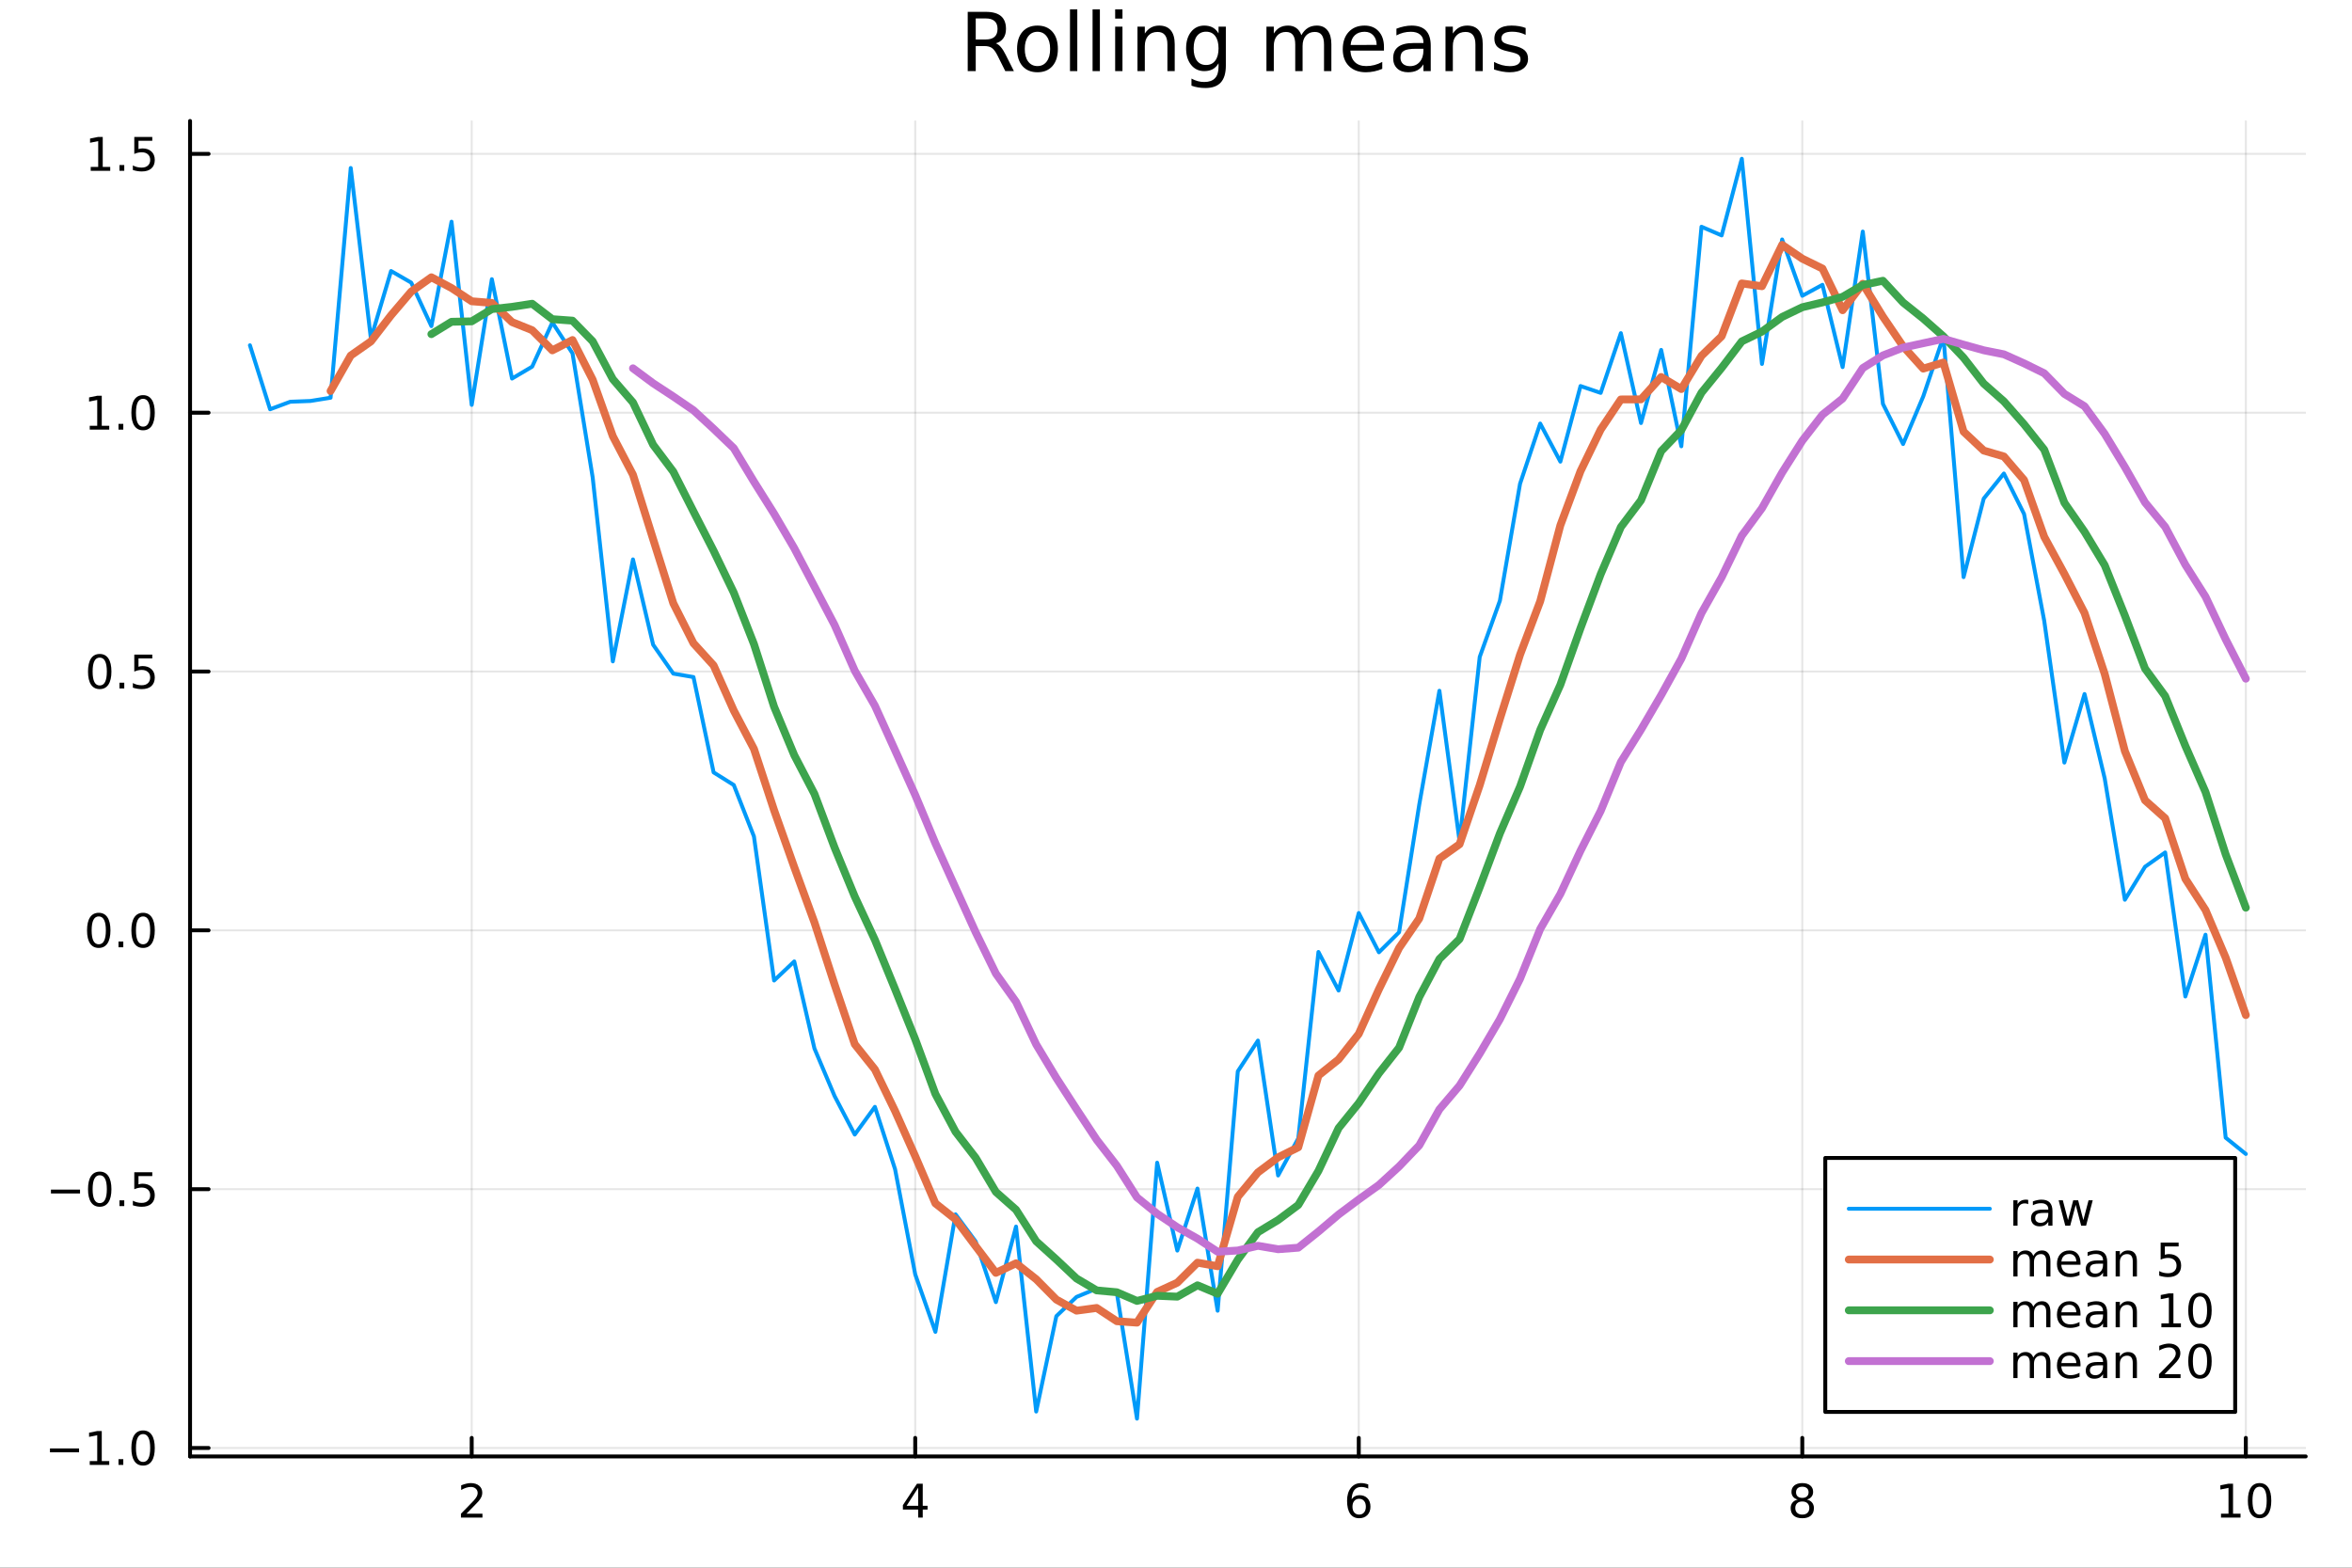 <?xml version="1.0" encoding="utf-8"?>
<svg xmlns="http://www.w3.org/2000/svg" xmlns:xlink="http://www.w3.org/1999/xlink" width="600" height="400" viewBox="0 0 2400 1600">
<rect x="0" y="0" width="2400" height="1600" fill="#333333" stroke="none"/>
<defs>
  <clipPath id="clip640">
    <rect x="0" y="0" width="2400" height="1600"/>
  </clipPath>
</defs>
<path clip-path="url(#clip640)" d="M0 1600 L2400 1600 L2400 0 L0 0  Z" fill="#ffffff" fill-rule="evenodd" fill-opacity="1"/>
<defs>
  <clipPath id="clip641">
    <rect x="480" y="0" width="1681" height="1600"/>
  </clipPath>
</defs>
<path clip-path="url(#clip640)" d="M193.936 1486.45 L2352.76 1486.45 L2352.76 123.472 L193.936 123.472  Z" fill="#ffffff" fill-rule="evenodd" fill-opacity="1"/>
<defs>
  <clipPath id="clip642">
    <rect x="193" y="123" width="2160" height="1364"/>
  </clipPath>
</defs>
<polyline clip-path="url(#clip642)" style="stroke:#000000; stroke-linecap:round; stroke-linejoin:round; stroke-width:2; stroke-opacity:0.1; fill:none" points="481.326,1486.45 481.326,123.472 "/>
<polyline clip-path="url(#clip642)" style="stroke:#000000; stroke-linecap:round; stroke-linejoin:round; stroke-width:2; stroke-opacity:0.1; fill:none" points="933.909,1486.45 933.909,123.472 "/>
<polyline clip-path="url(#clip642)" style="stroke:#000000; stroke-linecap:round; stroke-linejoin:round; stroke-width:2; stroke-opacity:0.1; fill:none" points="1386.49,1486.45 1386.49,123.472 "/>
<polyline clip-path="url(#clip642)" style="stroke:#000000; stroke-linecap:round; stroke-linejoin:round; stroke-width:2; stroke-opacity:0.1; fill:none" points="1839.07,1486.45 1839.07,123.472 "/>
<polyline clip-path="url(#clip642)" style="stroke:#000000; stroke-linecap:round; stroke-linejoin:round; stroke-width:2; stroke-opacity:0.1; fill:none" points="2291.66,1486.45 2291.66,123.472 "/>
<polyline clip-path="url(#clip642)" style="stroke:#000000; stroke-linecap:round; stroke-linejoin:round; stroke-width:2; stroke-opacity:0.1; fill:none" points="193.936,1477.83 2352.76,1477.83 "/>
<polyline clip-path="url(#clip642)" style="stroke:#000000; stroke-linecap:round; stroke-linejoin:round; stroke-width:2; stroke-opacity:0.1; fill:none" points="193.936,1213.68 2352.76,1213.68 "/>
<polyline clip-path="url(#clip642)" style="stroke:#000000; stroke-linecap:round; stroke-linejoin:round; stroke-width:2; stroke-opacity:0.1; fill:none" points="193.936,949.518 2352.76,949.518 "/>
<polyline clip-path="url(#clip642)" style="stroke:#000000; stroke-linecap:round; stroke-linejoin:round; stroke-width:2; stroke-opacity:0.1; fill:none" points="193.936,685.36 2352.76,685.36 "/>
<polyline clip-path="url(#clip642)" style="stroke:#000000; stroke-linecap:round; stroke-linejoin:round; stroke-width:2; stroke-opacity:0.1; fill:none" points="193.936,421.202 2352.76,421.202 "/>
<polyline clip-path="url(#clip642)" style="stroke:#000000; stroke-linecap:round; stroke-linejoin:round; stroke-width:2; stroke-opacity:0.1; fill:none" points="193.936,157.044 2352.76,157.044 "/>
<polyline clip-path="url(#clip640)" style="stroke:#000000; stroke-linecap:round; stroke-linejoin:round; stroke-width:4; stroke-opacity:1; fill:none" points="193.936,1486.45 2352.76,1486.45 "/>
<polyline clip-path="url(#clip640)" style="stroke:#000000; stroke-linecap:round; stroke-linejoin:round; stroke-width:4; stroke-opacity:1; fill:none" points="481.326,1486.45 481.326,1467.55 "/>
<polyline clip-path="url(#clip640)" style="stroke:#000000; stroke-linecap:round; stroke-linejoin:round; stroke-width:4; stroke-opacity:1; fill:none" points="933.909,1486.45 933.909,1467.55 "/>
<polyline clip-path="url(#clip640)" style="stroke:#000000; stroke-linecap:round; stroke-linejoin:round; stroke-width:4; stroke-opacity:1; fill:none" points="1386.49,1486.45 1386.49,1467.55 "/>
<polyline clip-path="url(#clip640)" style="stroke:#000000; stroke-linecap:round; stroke-linejoin:round; stroke-width:4; stroke-opacity:1; fill:none" points="1839.07,1486.45 1839.07,1467.55 "/>
<polyline clip-path="url(#clip640)" style="stroke:#000000; stroke-linecap:round; stroke-linejoin:round; stroke-width:4; stroke-opacity:1; fill:none" points="2291.66,1486.45 2291.66,1467.55 "/>
<path clip-path="url(#clip640)" d="M475.979 1544.91 L492.298 1544.91 L492.298 1548.85 L470.354 1548.85 L470.354 1544.91 Q473.016 1542.16 477.599 1537.53 Q482.206 1532.88 483.386 1531.53 Q485.632 1529.01 486.511 1527.27 Q487.414 1525.51 487.414 1523.82 Q487.414 1521.07 485.47 1519.33 Q483.548 1517.6 480.446 1517.6 Q478.247 1517.6 475.794 1518.36 Q473.363 1519.13 470.585 1520.68 L470.585 1515.95 Q473.409 1514.82 475.863 1514.24 Q478.317 1513.66 480.354 1513.66 Q485.724 1513.66 488.919 1516.35 Q492.113 1519.03 492.113 1523.52 Q492.113 1525.65 491.303 1527.57 Q490.516 1529.47 488.409 1532.07 Q487.831 1532.74 484.729 1535.95 Q481.627 1539.15 475.979 1544.91 Z" fill="#000000" fill-rule="nonzero" fill-opacity="1" /><path clip-path="url(#clip640)" d="M936.918 1518.36 L925.113 1536.81 L936.918 1536.81 L936.918 1518.36 M935.691 1514.29 L941.571 1514.29 L941.571 1536.81 L946.501 1536.81 L946.501 1540.7 L941.571 1540.7 L941.571 1548.85 L936.918 1548.85 L936.918 1540.7 L921.316 1540.7 L921.316 1536.19 L935.691 1514.29 Z" fill="#000000" fill-rule="nonzero" fill-opacity="1" /><path clip-path="url(#clip640)" d="M1386.9 1529.7 Q1383.75 1529.7 1381.9 1531.86 Q1380.07 1534.01 1380.07 1537.76 Q1380.07 1541.49 1381.9 1543.66 Q1383.75 1545.82 1386.9 1545.82 Q1390.04 1545.82 1391.87 1543.66 Q1393.73 1541.49 1393.73 1537.76 Q1393.73 1534.01 1391.87 1531.86 Q1390.04 1529.7 1386.9 1529.7 M1396.18 1515.05 L1396.18 1519.31 Q1394.42 1518.48 1392.61 1518.04 Q1390.83 1517.6 1389.07 1517.6 Q1384.44 1517.6 1381.99 1520.72 Q1379.56 1523.85 1379.21 1530.17 Q1380.58 1528.15 1382.64 1527.09 Q1384.7 1526 1387.17 1526 Q1392.38 1526 1395.39 1529.17 Q1398.42 1532.32 1398.42 1537.76 Q1398.42 1543.08 1395.28 1546.3 Q1392.13 1549.52 1386.9 1549.52 Q1380.9 1549.52 1377.73 1544.94 Q1374.56 1540.33 1374.56 1531.6 Q1374.56 1523.41 1378.45 1518.55 Q1382.34 1513.66 1388.89 1513.66 Q1390.65 1513.66 1392.43 1514.01 Q1394.23 1514.36 1396.18 1515.05 Z" fill="#000000" fill-rule="nonzero" fill-opacity="1" /><path clip-path="url(#clip640)" d="M1839.07 1532.44 Q1835.74 1532.44 1833.82 1534.22 Q1831.92 1536 1831.92 1539.13 Q1831.92 1542.25 1833.82 1544.03 Q1835.74 1545.82 1839.07 1545.82 Q1842.41 1545.82 1844.33 1544.03 Q1846.25 1542.23 1846.25 1539.13 Q1846.25 1536 1844.33 1534.22 Q1842.43 1532.44 1839.07 1532.44 M1834.4 1530.45 Q1831.39 1529.7 1829.7 1527.64 Q1828.03 1525.58 1828.03 1522.62 Q1828.03 1518.48 1830.97 1516.07 Q1833.94 1513.66 1839.07 1513.66 Q1844.24 1513.66 1847.18 1516.07 Q1850.12 1518.48 1850.12 1522.62 Q1850.12 1525.58 1848.43 1527.64 Q1846.76 1529.7 1843.77 1530.45 Q1847.15 1531.23 1849.03 1533.52 Q1850.93 1535.82 1850.93 1539.13 Q1850.93 1544.15 1847.85 1546.83 Q1844.79 1549.52 1839.07 1549.52 Q1833.36 1549.52 1830.28 1546.83 Q1827.22 1544.15 1827.22 1539.13 Q1827.22 1535.82 1829.12 1533.52 Q1831.02 1531.23 1834.4 1530.45 M1832.69 1523.06 Q1832.69 1525.75 1834.35 1527.25 Q1836.04 1528.76 1839.07 1528.76 Q1842.08 1528.76 1843.77 1527.25 Q1845.49 1525.75 1845.49 1523.06 Q1845.49 1520.38 1843.77 1518.87 Q1842.08 1517.37 1839.07 1517.37 Q1836.04 1517.37 1834.35 1518.87 Q1832.69 1520.38 1832.69 1523.06 Z" fill="#000000" fill-rule="nonzero" fill-opacity="1" /><path clip-path="url(#clip640)" d="M2266.34 1544.91 L2273.98 1544.91 L2273.98 1518.55 L2265.67 1520.21 L2265.67 1515.95 L2273.94 1514.29 L2278.61 1514.29 L2278.61 1544.91 L2286.25 1544.91 L2286.25 1548.85 L2266.34 1548.85 L2266.34 1544.91 Z" fill="#000000" fill-rule="nonzero" fill-opacity="1" /><path clip-path="url(#clip640)" d="M2305.7 1517.37 Q2302.09 1517.37 2300.26 1520.93 Q2298.45 1524.47 2298.45 1531.6 Q2298.45 1538.71 2300.26 1542.27 Q2302.09 1545.82 2305.7 1545.82 Q2309.33 1545.82 2311.14 1542.27 Q2312.96 1538.71 2312.96 1531.6 Q2312.96 1524.47 2311.14 1520.93 Q2309.33 1517.37 2305.7 1517.37 M2305.7 1513.66 Q2311.51 1513.66 2314.56 1518.27 Q2317.64 1522.85 2317.64 1531.6 Q2317.64 1540.33 2314.56 1544.94 Q2311.51 1549.52 2305.7 1549.52 Q2299.89 1549.52 2296.81 1544.94 Q2293.75 1540.33 2293.75 1531.6 Q2293.75 1522.85 2296.81 1518.27 Q2299.89 1513.66 2305.7 1513.66 Z" fill="#000000" fill-rule="nonzero" fill-opacity="1" /><polyline clip-path="url(#clip640)" style="stroke:#000000; stroke-linecap:round; stroke-linejoin:round; stroke-width:4; stroke-opacity:1; fill:none" points="193.936,1486.45 193.936,123.472 "/>
<polyline clip-path="url(#clip640)" style="stroke:#000000; stroke-linecap:round; stroke-linejoin:round; stroke-width:4; stroke-opacity:1; fill:none" points="193.936,1477.83 212.834,1477.83 "/>
<polyline clip-path="url(#clip640)" style="stroke:#000000; stroke-linecap:round; stroke-linejoin:round; stroke-width:4; stroke-opacity:1; fill:none" points="193.936,1213.68 212.834,1213.68 "/>
<polyline clip-path="url(#clip640)" style="stroke:#000000; stroke-linecap:round; stroke-linejoin:round; stroke-width:4; stroke-opacity:1; fill:none" points="193.936,949.518 212.834,949.518 "/>
<polyline clip-path="url(#clip640)" style="stroke:#000000; stroke-linecap:round; stroke-linejoin:round; stroke-width:4; stroke-opacity:1; fill:none" points="193.936,685.36 212.834,685.36 "/>
<polyline clip-path="url(#clip640)" style="stroke:#000000; stroke-linecap:round; stroke-linejoin:round; stroke-width:4; stroke-opacity:1; fill:none" points="193.936,421.202 212.834,421.202 "/>
<polyline clip-path="url(#clip640)" style="stroke:#000000; stroke-linecap:round; stroke-linejoin:round; stroke-width:4; stroke-opacity:1; fill:none" points="193.936,157.044 212.834,157.044 "/>
<path clip-path="url(#clip640)" d="M50.992 1478.29 L80.668 1478.29 L80.668 1482.22 L50.992 1482.22 L50.992 1478.29 Z" fill="#000000" fill-rule="nonzero" fill-opacity="1" /><path clip-path="url(#clip640)" d="M91.571 1491.18 L99.21 1491.18 L99.21 1464.81 L90.899 1466.48 L90.899 1462.22 L99.163 1460.55 L103.839 1460.55 L103.839 1491.18 L111.478 1491.18 L111.478 1495.11 L91.571 1495.11 L91.571 1491.18 Z" fill="#000000" fill-rule="nonzero" fill-opacity="1" /><path clip-path="url(#clip640)" d="M120.922 1489.23 L125.807 1489.23 L125.807 1495.11 L120.922 1495.11 L120.922 1489.23 Z" fill="#000000" fill-rule="nonzero" fill-opacity="1" /><path clip-path="url(#clip640)" d="M145.992 1463.63 Q142.381 1463.63 140.552 1467.2 Q138.746 1470.74 138.746 1477.87 Q138.746 1484.98 140.552 1488.54 Q142.381 1492.08 145.992 1492.08 Q149.626 1492.08 151.431 1488.54 Q153.26 1484.98 153.26 1477.87 Q153.26 1470.74 151.431 1467.2 Q149.626 1463.63 145.992 1463.63 M145.992 1459.93 Q151.802 1459.93 154.857 1464.54 Q157.936 1469.12 157.936 1477.87 Q157.936 1486.6 154.857 1491.2 Q151.802 1495.79 145.992 1495.79 Q140.181 1495.79 137.103 1491.2 Q134.047 1486.6 134.047 1477.87 Q134.047 1469.12 137.103 1464.54 Q140.181 1459.93 145.992 1459.93 Z" fill="#000000" fill-rule="nonzero" fill-opacity="1" /><path clip-path="url(#clip640)" d="M51.987 1214.13 L81.663 1214.13 L81.663 1218.06 L51.987 1218.06 L51.987 1214.13 Z" fill="#000000" fill-rule="nonzero" fill-opacity="1" /><path clip-path="url(#clip640)" d="M101.756 1199.47 Q98.145 1199.47 96.316 1203.04 Q94.51 1206.58 94.51 1213.71 Q94.51 1220.82 96.316 1224.38 Q98.145 1227.92 101.756 1227.92 Q105.39 1227.92 107.196 1224.38 Q109.024 1220.82 109.024 1213.71 Q109.024 1206.58 107.196 1203.04 Q105.39 1199.47 101.756 1199.47 M101.756 1195.77 Q107.566 1195.77 110.621 1200.38 Q113.7 1204.96 113.7 1213.71 Q113.7 1222.44 110.621 1227.04 Q107.566 1231.63 101.756 1231.63 Q95.946 1231.63 92.867 1227.04 Q89.811 1222.44 89.811 1213.71 Q89.811 1204.96 92.867 1200.38 Q95.946 1195.77 101.756 1195.77 Z" fill="#000000" fill-rule="nonzero" fill-opacity="1" /><path clip-path="url(#clip640)" d="M121.918 1225.08 L126.802 1225.08 L126.802 1230.96 L121.918 1230.96 L121.918 1225.08 Z" fill="#000000" fill-rule="nonzero" fill-opacity="1" /><path clip-path="url(#clip640)" d="M137.033 1196.4 L155.39 1196.4 L155.39 1200.33 L141.316 1200.33 L141.316 1208.8 Q142.334 1208.46 143.353 1208.29 Q144.371 1208.11 145.39 1208.11 Q151.177 1208.11 154.556 1211.28 Q157.936 1214.45 157.936 1219.87 Q157.936 1225.45 154.464 1228.55 Q150.992 1231.63 144.672 1231.63 Q142.496 1231.63 140.228 1231.26 Q137.982 1230.89 135.575 1230.15 L135.575 1225.45 Q137.658 1226.58 139.881 1227.14 Q142.103 1227.69 144.58 1227.69 Q148.584 1227.69 150.922 1225.59 Q153.26 1223.48 153.26 1219.87 Q153.26 1216.26 150.922 1214.15 Q148.584 1212.04 144.58 1212.04 Q142.705 1212.04 140.83 1212.46 Q138.978 1212.88 137.033 1213.76 L137.033 1196.4 Z" fill="#000000" fill-rule="nonzero" fill-opacity="1" /><path clip-path="url(#clip640)" d="M100.76 935.317 Q97.149 935.317 95.321 938.881 Q93.515 942.423 93.515 949.553 Q93.515 956.659 95.321 960.224 Q97.149 963.766 100.76 963.766 Q104.395 963.766 106.2 960.224 Q108.029 956.659 108.029 949.553 Q108.029 942.423 106.2 938.881 Q104.395 935.317 100.76 935.317 M100.76 931.613 Q106.571 931.613 109.626 936.219 Q112.705 940.803 112.705 949.553 Q112.705 958.279 109.626 962.886 Q106.571 967.469 100.76 967.469 Q94.95 967.469 91.871 962.886 Q88.816 958.279 88.816 949.553 Q88.816 940.803 91.871 936.219 Q94.95 931.613 100.76 931.613 Z" fill="#000000" fill-rule="nonzero" fill-opacity="1" /><path clip-path="url(#clip640)" d="M120.922 960.918 L125.807 960.918 L125.807 966.798 L120.922 966.798 L120.922 960.918 Z" fill="#000000" fill-rule="nonzero" fill-opacity="1" /><path clip-path="url(#clip640)" d="M145.992 935.317 Q142.381 935.317 140.552 938.881 Q138.746 942.423 138.746 949.553 Q138.746 956.659 140.552 960.224 Q142.381 963.766 145.992 963.766 Q149.626 963.766 151.431 960.224 Q153.26 956.659 153.26 949.553 Q153.26 942.423 151.431 938.881 Q149.626 935.317 145.992 935.317 M145.992 931.613 Q151.802 931.613 154.857 936.219 Q157.936 940.803 157.936 949.553 Q157.936 958.279 154.857 962.886 Q151.802 967.469 145.992 967.469 Q140.181 967.469 137.103 962.886 Q134.047 958.279 134.047 949.553 Q134.047 940.803 137.103 936.219 Q140.181 931.613 145.992 931.613 Z" fill="#000000" fill-rule="nonzero" fill-opacity="1" /><path clip-path="url(#clip640)" d="M101.756 671.159 Q98.145 671.159 96.316 674.723 Q94.51 678.265 94.51 685.395 Q94.51 692.501 96.316 696.066 Q98.145 699.607 101.756 699.607 Q105.39 699.607 107.196 696.066 Q109.024 692.501 109.024 685.395 Q109.024 678.265 107.196 674.723 Q105.39 671.159 101.756 671.159 M101.756 667.455 Q107.566 667.455 110.621 672.061 Q113.7 676.645 113.7 685.395 Q113.7 694.121 110.621 698.728 Q107.566 703.311 101.756 703.311 Q95.946 703.311 92.867 698.728 Q89.811 694.121 89.811 685.395 Q89.811 676.645 92.867 672.061 Q95.946 667.455 101.756 667.455 Z" fill="#000000" fill-rule="nonzero" fill-opacity="1" /><path clip-path="url(#clip640)" d="M121.918 696.76 L126.802 696.76 L126.802 702.64 L121.918 702.64 L121.918 696.76 Z" fill="#000000" fill-rule="nonzero" fill-opacity="1" /><path clip-path="url(#clip640)" d="M137.033 668.08 L155.39 668.08 L155.39 672.015 L141.316 672.015 L141.316 680.487 Q142.334 680.14 143.353 679.978 Q144.371 679.793 145.39 679.793 Q151.177 679.793 154.556 682.964 Q157.936 686.135 157.936 691.552 Q157.936 697.131 154.464 700.232 Q150.992 703.311 144.672 703.311 Q142.496 703.311 140.228 702.941 Q137.982 702.57 135.575 701.83 L135.575 697.131 Q137.658 698.265 139.881 698.82 Q142.103 699.376 144.58 699.376 Q148.584 699.376 150.922 697.269 Q153.26 695.163 153.26 691.552 Q153.26 687.941 150.922 685.834 Q148.584 683.728 144.58 683.728 Q142.705 683.728 140.83 684.145 Q138.978 684.561 137.033 685.441 L137.033 668.08 Z" fill="#000000" fill-rule="nonzero" fill-opacity="1" /><path clip-path="url(#clip640)" d="M91.571 434.547 L99.21 434.547 L99.21 408.181 L90.899 409.848 L90.899 405.588 L99.163 403.922 L103.839 403.922 L103.839 434.547 L111.478 434.547 L111.478 438.482 L91.571 438.482 L91.571 434.547 Z" fill="#000000" fill-rule="nonzero" fill-opacity="1" /><path clip-path="url(#clip640)" d="M120.922 432.602 L125.807 432.602 L125.807 438.482 L120.922 438.482 L120.922 432.602 Z" fill="#000000" fill-rule="nonzero" fill-opacity="1" /><path clip-path="url(#clip640)" d="M145.992 407 Q142.381 407 140.552 410.565 Q138.746 414.107 138.746 421.236 Q138.746 428.343 140.552 431.908 Q142.381 435.449 145.992 435.449 Q149.626 435.449 151.431 431.908 Q153.26 428.343 153.26 421.236 Q153.26 414.107 151.431 410.565 Q149.626 407 145.992 407 M145.992 403.297 Q151.802 403.297 154.857 407.903 Q157.936 412.486 157.936 421.236 Q157.936 429.963 154.857 434.57 Q151.802 439.153 145.992 439.153 Q140.181 439.153 137.103 434.57 Q134.047 429.963 134.047 421.236 Q134.047 412.486 137.103 407.903 Q140.181 403.297 145.992 403.297 Z" fill="#000000" fill-rule="nonzero" fill-opacity="1" /><path clip-path="url(#clip640)" d="M92.566 170.388 L100.205 170.388 L100.205 144.023 L91.895 145.69 L91.895 141.43 L100.159 139.764 L104.834 139.764 L104.834 170.388 L112.473 170.388 L112.473 174.324 L92.566 174.324 L92.566 170.388 Z" fill="#000000" fill-rule="nonzero" fill-opacity="1" /><path clip-path="url(#clip640)" d="M121.918 168.444 L126.802 168.444 L126.802 174.324 L121.918 174.324 L121.918 168.444 Z" fill="#000000" fill-rule="nonzero" fill-opacity="1" /><path clip-path="url(#clip640)" d="M137.033 139.764 L155.39 139.764 L155.39 143.699 L141.316 143.699 L141.316 152.171 Q142.334 151.824 143.353 151.662 Q144.371 151.477 145.39 151.477 Q151.177 151.477 154.556 154.648 Q157.936 157.819 157.936 163.236 Q157.936 168.814 154.464 171.916 Q150.992 174.995 144.672 174.995 Q142.496 174.995 140.228 174.625 Q137.982 174.254 135.575 173.513 L135.575 168.814 Q137.658 169.949 139.881 170.504 Q142.103 171.06 144.58 171.06 Q148.584 171.06 150.922 168.953 Q153.26 166.847 153.26 163.236 Q153.26 159.625 150.922 157.518 Q148.584 155.412 144.58 155.412 Q142.705 155.412 140.83 155.828 Q138.978 156.245 137.033 157.125 L137.033 139.764 Z" fill="#000000" fill-rule="nonzero" fill-opacity="1" /><path clip-path="url(#clip640)" d="M1016.15 44.22 Q1018.79 45.111 1021.26 48.028 Q1023.77 50.944 1026.28 56.048 L1034.59 72.576 L1025.8 72.576 L1018.06 57.061 Q1015.06 50.985 1012.22 49 Q1009.43 47.015 1004.57 47.015 L995.656 47.015 L995.656 72.576 L987.474 72.576 L987.474 12.096 L1005.95 12.096 Q1016.32 12.096 1021.42 16.43 Q1026.52 20.765 1026.52 29.515 Q1026.52 35.227 1023.85 38.994 Q1021.22 42.761 1016.15 44.22 M995.656 18.82 L995.656 40.29 L1005.95 40.29 Q1011.86 40.29 1014.86 37.576 Q1017.9 34.822 1017.9 29.515 Q1017.9 24.208 1014.86 21.535 Q1011.86 18.82 1005.95 18.82 L995.656 18.82 Z" fill="#000000" fill-rule="nonzero" fill-opacity="1" /><path clip-path="url(#clip640)" d="M1058.65 32.431 Q1052.65 32.431 1049.17 37.131 Q1045.69 41.789 1045.69 49.931 Q1045.69 58.074 1049.13 62.773 Q1052.61 67.431 1058.65 67.431 Q1064.6 67.431 1068.09 62.732 Q1071.57 58.033 1071.57 49.931 Q1071.57 41.87 1068.09 37.171 Q1064.6 32.431 1058.65 32.431 M1058.65 26.112 Q1068.37 26.112 1073.92 32.431 Q1079.47 38.751 1079.47 49.931 Q1079.47 61.071 1073.92 67.431 Q1068.37 73.751 1058.65 73.751 Q1048.89 73.751 1043.34 67.431 Q1037.83 61.071 1037.83 49.931 Q1037.83 38.751 1043.34 32.431 Q1048.89 26.112 1058.65 26.112 Z" fill="#000000" fill-rule="nonzero" fill-opacity="1" /><path clip-path="url(#clip640)" d="M1091.82 9.544 L1099.28 9.544 L1099.28 72.576 L1091.82 72.576 L1091.82 9.544 Z" fill="#000000" fill-rule="nonzero" fill-opacity="1" /><path clip-path="url(#clip640)" d="M1114.87 9.544 L1122.33 9.544 L1122.33 72.576 L1114.87 72.576 L1114.87 9.544 Z" fill="#000000" fill-rule="nonzero" fill-opacity="1" /><path clip-path="url(#clip640)" d="M1137.92 27.206 L1145.38 27.206 L1145.38 72.576 L1137.92 72.576 L1137.92 27.206 M1137.92 9.544 L1145.38 9.544 L1145.38 18.983 L1137.92 18.983 L1137.92 9.544 Z" fill="#000000" fill-rule="nonzero" fill-opacity="1" /><path clip-path="url(#clip640)" d="M1198.69 45.192 L1198.69 72.576 L1191.23 72.576 L1191.23 45.435 Q1191.23 38.994 1188.72 35.794 Q1186.21 32.594 1181.19 32.594 Q1175.15 32.594 1171.67 36.442 Q1168.18 40.29 1168.18 46.934 L1168.18 72.576 L1160.69 72.576 L1160.69 27.206 L1168.18 27.206 L1168.18 34.254 Q1170.86 30.163 1174.46 28.138 Q1178.11 26.112 1182.85 26.112 Q1190.67 26.112 1194.68 30.973 Q1198.69 35.794 1198.69 45.192 Z" fill="#000000" fill-rule="nonzero" fill-opacity="1" /><path clip-path="url(#clip640)" d="M1243.41 49.364 Q1243.41 41.263 1240.05 36.806 Q1236.73 32.35 1230.69 32.35 Q1224.69 32.35 1221.33 36.806 Q1218.01 41.263 1218.01 49.364 Q1218.01 57.426 1221.33 61.882 Q1224.69 66.338 1230.69 66.338 Q1236.73 66.338 1240.05 61.882 Q1243.41 57.426 1243.41 49.364 M1250.86 66.945 Q1250.86 78.531 1245.72 84.162 Q1240.57 89.833 1229.96 89.833 Q1226.03 89.833 1222.55 89.225 Q1219.06 88.658 1215.78 87.443 L1215.78 80.192 Q1219.06 81.974 1222.26 82.825 Q1225.46 83.675 1228.79 83.675 Q1236.12 83.675 1239.76 79.827 Q1243.41 76.019 1243.41 68.282 L1243.41 64.596 Q1241.1 68.606 1237.5 70.591 Q1233.89 72.576 1228.87 72.576 Q1220.52 72.576 1215.42 66.216 Q1210.31 59.856 1210.31 49.364 Q1210.31 38.832 1215.42 32.472 Q1220.52 26.112 1228.87 26.112 Q1233.89 26.112 1237.5 28.097 Q1241.1 30.082 1243.41 34.092 L1243.41 27.206 L1250.86 27.206 L1250.86 66.945 Z" fill="#000000" fill-rule="nonzero" fill-opacity="1" /><path clip-path="url(#clip640)" d="M1327.91 35.915 Q1330.71 30.892 1334.6 28.502 Q1338.48 26.112 1343.75 26.112 Q1350.84 26.112 1354.69 31.095 Q1358.54 36.037 1358.54 45.192 L1358.54 72.576 L1351.04 72.576 L1351.04 45.435 Q1351.04 38.913 1348.73 35.753 Q1346.42 32.594 1341.68 32.594 Q1335.89 32.594 1332.53 36.442 Q1329.17 40.29 1329.17 46.934 L1329.17 72.576 L1321.67 72.576 L1321.67 45.435 Q1321.67 38.873 1319.36 35.753 Q1317.06 32.594 1312.23 32.594 Q1306.52 32.594 1303.16 36.482 Q1299.8 40.331 1299.8 46.934 L1299.8 72.576 L1292.3 72.576 L1292.3 27.206 L1299.8 27.206 L1299.8 34.254 Q1302.35 30.082 1305.92 28.097 Q1309.48 26.112 1314.38 26.112 Q1319.32 26.112 1322.77 28.624 Q1326.25 31.135 1327.91 35.915 Z" fill="#000000" fill-rule="nonzero" fill-opacity="1" /><path clip-path="url(#clip640)" d="M1412.21 48.028 L1412.21 51.673 L1377.94 51.673 Q1378.43 59.37 1382.56 63.421 Q1386.73 67.431 1394.14 67.431 Q1398.44 67.431 1402.45 66.378 Q1406.5 65.325 1410.47 63.218 L1410.47 70.267 Q1406.46 71.968 1402.25 72.86 Q1398.03 73.751 1393.7 73.751 Q1382.84 73.751 1376.48 67.431 Q1370.16 61.112 1370.16 50.337 Q1370.16 39.197 1376.16 32.675 Q1382.19 26.112 1392.4 26.112 Q1401.56 26.112 1406.86 32.026 Q1412.21 37.9 1412.21 48.028 M1404.76 45.84 Q1404.68 39.723 1401.31 36.077 Q1397.99 32.431 1392.48 32.431 Q1386.24 32.431 1382.48 35.956 Q1378.75 39.48 1378.18 45.88 L1404.76 45.84 Z" fill="#000000" fill-rule="nonzero" fill-opacity="1" /><path clip-path="url(#clip640)" d="M1445.06 49.769 Q1436.03 49.769 1432.55 51.835 Q1429.06 53.901 1429.06 58.884 Q1429.06 62.854 1431.66 65.203 Q1434.29 67.512 1438.78 67.512 Q1444.98 67.512 1448.71 63.137 Q1452.48 58.722 1452.48 51.43 L1452.48 49.769 L1445.06 49.769 M1459.93 46.691 L1459.93 72.576 L1452.48 72.576 L1452.48 65.689 Q1449.92 69.821 1446.12 71.806 Q1442.31 73.751 1436.8 73.751 Q1429.83 73.751 1425.7 69.862 Q1421.61 65.933 1421.61 59.37 Q1421.61 51.714 1426.71 47.825 Q1431.86 43.936 1442.03 43.936 L1452.48 43.936 L1452.48 43.207 Q1452.48 38.062 1449.07 35.267 Q1445.71 32.431 1439.6 32.431 Q1435.71 32.431 1432.02 33.363 Q1428.33 34.295 1424.93 36.158 L1424.93 29.272 Q1429.02 27.692 1432.87 26.922 Q1436.72 26.112 1440.36 26.112 Q1450.21 26.112 1455.07 31.216 Q1459.93 36.32 1459.93 46.691 Z" fill="#000000" fill-rule="nonzero" fill-opacity="1" /><path clip-path="url(#clip640)" d="M1513 45.192 L1513 72.576 L1505.54 72.576 L1505.54 45.435 Q1505.54 38.994 1503.03 35.794 Q1500.52 32.594 1495.5 32.594 Q1489.46 32.594 1485.98 36.442 Q1482.49 40.29 1482.49 46.934 L1482.49 72.576 L1475 72.576 L1475 27.206 L1482.49 27.206 L1482.49 34.254 Q1485.17 30.163 1488.77 28.138 Q1492.42 26.112 1497.16 26.112 Q1504.98 26.112 1508.99 30.973 Q1513 35.794 1513 45.192 Z" fill="#000000" fill-rule="nonzero" fill-opacity="1" /><path clip-path="url(#clip640)" d="M1556.79 28.543 L1556.79 35.591 Q1553.63 33.971 1550.23 33.161 Q1546.82 32.35 1543.18 32.35 Q1537.63 32.35 1534.83 34.052 Q1532.08 35.753 1532.08 39.156 Q1532.08 41.749 1534.06 43.248 Q1536.05 44.706 1542.04 46.043 L1544.59 46.61 Q1552.53 48.311 1555.86 51.43 Q1559.22 54.509 1559.22 60.059 Q1559.22 66.378 1554.2 70.064 Q1549.21 73.751 1540.46 73.751 Q1536.82 73.751 1532.85 73.022 Q1528.92 72.333 1524.54 70.915 L1524.54 63.218 Q1528.67 65.365 1532.68 66.459 Q1536.7 67.512 1540.62 67.512 Q1545.89 67.512 1548.73 65.73 Q1551.56 63.907 1551.56 60.626 Q1551.56 57.588 1549.5 55.967 Q1547.47 54.347 1540.54 52.848 L1537.95 52.24 Q1531.02 50.782 1527.95 47.785 Q1524.87 44.746 1524.87 39.48 Q1524.87 33.08 1529.4 29.596 Q1533.94 26.112 1542.29 26.112 Q1546.42 26.112 1550.06 26.72 Q1553.71 27.327 1556.79 28.543 Z" fill="#000000" fill-rule="nonzero" fill-opacity="1" /><polyline clip-path="url(#clip642)" style="stroke:#009af9; stroke-linecap:round; stroke-linejoin:round; stroke-width:4; stroke-opacity:1; fill:none" points="255.035,352.395 275.607,417.71 296.179,410.029 316.751,409.236 337.322,405.93 357.894,171.477 378.466,345.627 399.038,276.598 419.61,288.449 440.182,332.851 460.754,226.267 481.326,413.219 501.898,284.944 522.47,386.356 543.042,374.209 563.614,329.075 584.186,360.611 604.758,487.194 625.33,675.016 645.902,570.942 666.474,658.036 687.046,687.497 707.617,691.011 728.189,788.316 748.761,801.201 769.333,853.714 789.905,1000.71 810.477,981.236 831.049,1070.05 851.621,1118.64 872.193,1157.94 892.765,1129.68 913.337,1193.31 933.909,1300.66 954.481,1359.3 975.053,1239.36 995.625,1267.11 1016.2,1328.98 1036.77,1251.86 1057.34,1440.63 1077.91,1343.28 1098.48,1323.67 1119.06,1315.16 1139.63,1319.49 1160.2,1447.87 1180.77,1186.65 1201.34,1276.35 1221.92,1213.07 1242.49,1337.73 1263.06,1093.43 1283.63,1062.03 1304.2,1199.71 1324.78,1161.81 1345.35,971.603 1365.92,1010.97 1386.49,931.86 1407.06,971.914 1427.64,951.443 1448.21,821.238 1468.78,704.989 1489.35,858.586 1509.92,670.484 1530.5,613.087 1551.07,493.724 1571.64,432.275 1592.21,471.155 1612.78,393.998 1633.35,400.988 1653.93,340.007 1674.5,431.749 1695.07,357.13 1715.64,455.471 1736.21,231.406 1756.79,240.26 1777.36,162.047 1797.93,371.436 1818.5,244.399 1839.07,301.88 1859.65,290.689 1880.22,374.682 1900.79,236.339 1921.36,412.241 1941.93,453.202 1962.51,404.531 1983.08,343.698 2003.65,589.028 2024.22,508.852 2044.79,483.29 2065.37,524.6 2085.94,633.614 2106.51,778.285 2127.08,708.341 2147.65,794.466 2168.23,918.296 2188.8,884.636 2209.37,870.021 2229.94,1017.02 2250.51,953.973 2271.09,1161.12 2291.66,1177.75 "/>
<polyline clip-path="url(#clip642)" style="stroke:#e26f46; stroke-linecap:round; stroke-linejoin:round; stroke-width:8; stroke-opacity:1; fill:none" points="337.322,399.06 357.894,362.876 378.466,348.46 399.038,321.773 419.61,297.616 440.182,283 460.754,293.958 481.326,307.477 501.898,309.146 522.47,328.728 543.042,336.999 563.614,357.561 584.186,347.039 604.758,387.489 625.33,445.221 645.902,484.568 666.474,550.36 687.046,615.737 707.617,656.5 728.189,679.16 748.761,725.212 769.333,764.348 789.905,826.991 810.477,885.036 831.049,941.383 851.621,1004.87 872.193,1065.72 892.765,1091.51 913.337,1133.92 933.909,1180.05 954.481,1228.18 975.053,1244.46 995.625,1271.95 1016.2,1299.08 1036.77,1289.32 1057.34,1305.59 1077.91,1326.37 1098.48,1337.68 1119.06,1334.92 1139.63,1348.45 1160.2,1349.9 1180.77,1318.57 1201.34,1309.1 1221.92,1288.69 1242.49,1292.33 1263.06,1221.45 1283.63,1196.52 1304.2,1181.19 1324.78,1170.94 1345.35,1097.72 1365.92,1081.23 1386.49,1055.19 1407.06,1009.63 1427.64,967.558 1448.21,937.485 1468.78,876.289 1489.35,861.634 1509.92,801.348 1530.5,733.677 1551.07,668.174 1571.64,613.631 1592.21,536.145 1612.78,480.847 1633.35,438.428 1653.93,407.684 1674.5,407.579 1695.07,384.774 1715.64,397.069 1736.21,363.153 1756.79,343.203 1777.36,289.263 1797.93,292.124 1818.5,249.91 1839.07,264.004 1859.65,274.09 1880.22,316.617 1900.79,289.598 1921.36,323.166 1941.93,353.43 1962.51,376.199 1983.08,370.002 2003.65,440.54 2024.22,459.862 2044.79,465.88 2065.37,489.894 2085.94,547.877 2106.51,585.728 2127.08,625.626 2147.65,687.861 2168.23,766.6 2188.8,816.805 2209.37,835.152 2229.94,896.888 2250.51,928.79 2271.09,977.355 2291.66,1035.98 "/>
<polyline clip-path="url(#clip642)" style="stroke:#3da44d; stroke-linecap:round; stroke-linejoin:round; stroke-width:8; stroke-opacity:1; fill:none" points="440.182,341.03 460.754,328.417 481.326,327.968 501.898,315.46 522.47,313.172 543.042,310 563.614,325.76 584.186,327.258 604.758,348.318 625.33,386.974 645.902,410.783 666.474,453.96 687.046,481.388 707.617,521.995 728.189,562.191 748.761,604.89 769.333,657.354 789.905,721.364 810.477,770.768 831.049,810.272 851.621,865.042 872.193,915.033 892.765,959.251 913.337,1009.48 933.909,1060.71 954.481,1116.52 975.053,1155.09 995.625,1181.73 1016.2,1216.5 1036.77,1234.68 1057.34,1266.88 1077.91,1285.42 1098.48,1304.82 1119.06,1317 1139.63,1318.88 1160.2,1327.74 1180.77,1322.47 1201.34,1323.39 1221.92,1311.8 1242.49,1320.39 1263.06,1285.67 1283.63,1257.55 1304.2,1245.15 1324.78,1229.81 1345.35,1195.03 1365.92,1151.34 1386.49,1125.86 1407.06,1095.41 1427.64,1069.25 1448.21,1017.6 1468.78,978.757 1489.35,958.413 1509.92,905.49 1530.5,850.618 1551.07,802.83 1571.64,744.96 1592.21,698.889 1612.78,641.098 1633.35,586.052 1653.93,537.929 1674.5,510.605 1695.07,460.459 1715.64,438.958 1736.21,400.79 1756.79,375.444 1777.36,348.421 1797.93,338.449 1818.5,323.489 1839.07,313.579 1859.65,308.647 1880.22,302.94 1900.79,290.861 1921.36,286.538 1941.93,308.717 1962.51,325.144 1983.08,343.31 2003.65,365.069 2024.22,391.514 2044.79,409.655 2065.37,433.046 2085.94,458.939 2106.51,513.134 2127.08,542.744 2147.65,576.871 2168.23,628.247 2188.8,682.341 2209.37,710.44 2229.94,761.257 2250.51,808.326 2271.09,871.978 2291.66,926.392 "/>
<polyline clip-path="url(#clip642)" style="stroke:#c271d2; stroke-linecap:round; stroke-linejoin:round; stroke-width:8; stroke-opacity:1; fill:none" points="645.902,375.907 666.474,391.189 687.046,404.678 707.617,418.727 728.189,437.681 748.761,457.445 769.333,491.557 789.905,524.311 810.477,559.543 831.049,598.623 851.621,637.913 872.193,684.497 892.765,720.32 913.337,765.738 933.909,811.453 954.481,860.707 975.053,906.221 995.625,951.547 1016.2,993.636 1036.77,1022.48 1057.34,1065.96 1077.91,1100.22 1098.48,1132.03 1119.06,1163.24 1139.63,1189.8 1160.2,1222.13 1180.77,1238.78 1201.34,1252.56 1221.92,1264.15 1242.49,1277.54 1263.06,1276.28 1283.63,1271.48 1304.2,1274.98 1324.78,1273.41 1345.35,1256.95 1365.92,1239.54 1386.49,1224.16 1407.06,1209.4 1427.64,1190.53 1448.21,1169 1468.78,1132.21 1489.35,1107.98 1509.92,1075.32 1530.5,1040.22 1551.07,998.928 1571.64,948.148 1592.21,912.373 1612.78,868.255 1633.35,827.651 1653.93,777.765 1674.5,744.681 1695.07,709.436 1715.64,672.224 1736.21,625.704 1756.79,589.137 1777.36,546.69 1797.93,518.669 1818.5,482.294 1839.07,449.815 1859.65,423.288 1880.22,406.773 1900.79,375.66 1921.36,362.748 1941.93,354.754 1962.51,350.294 1983.08,345.865 2003.65,351.759 2024.22,357.502 2044.79,361.617 2065.37,370.847 2085.94,380.94 2106.51,401.998 2127.08,414.641 2147.65,442.794 2168.23,476.696 2188.8,512.825 2209.37,537.754 2229.94,576.386 2250.51,608.99 2271.09,652.512 2291.66,692.666 "/>
<path clip-path="url(#clip640)" d="M1862.53 1441.02 L2280.8 1441.02 L2280.8 1181.82 L1862.53 1181.82  Z" fill="#ffffff" fill-rule="evenodd" fill-opacity="1"/>
<polyline clip-path="url(#clip640)" style="stroke:#000000; stroke-linecap:round; stroke-linejoin:round; stroke-width:4; stroke-opacity:1; fill:none" points="1862.53,1441.02 2280.8,1441.02 2280.8,1181.82 1862.53,1181.82 1862.53,1441.02 "/>
<polyline clip-path="url(#clip640)" style="stroke:#009af9; stroke-linecap:round; stroke-linejoin:round; stroke-width:4; stroke-opacity:1; fill:none" points="1886.52,1233.66 2030.44,1233.66 "/>
<path clip-path="url(#clip640)" d="M2069.61 1228.99 Q2068.89 1228.57 2068.04 1228.39 Q2067.2 1228.18 2066.18 1228.18 Q2062.57 1228.18 2060.63 1230.54 Q2058.71 1232.88 2058.71 1237.28 L2058.71 1250.94 L2054.43 1250.94 L2054.43 1225.01 L2058.71 1225.01 L2058.71 1229.04 Q2060.05 1226.68 2062.2 1225.54 Q2064.36 1224.38 2067.43 1224.38 Q2067.87 1224.38 2068.41 1224.45 Q2068.94 1224.5 2069.59 1224.62 L2069.61 1228.99 Z" fill="#000000" fill-rule="nonzero" fill-opacity="1" /><path clip-path="url(#clip640)" d="M2085.86 1237.9 Q2080.7 1237.9 2078.71 1239.08 Q2076.72 1240.26 2076.72 1243.11 Q2076.72 1245.38 2078.2 1246.72 Q2079.7 1248.04 2082.27 1248.04 Q2085.81 1248.04 2087.94 1245.54 Q2090.1 1243.02 2090.1 1238.85 L2090.1 1237.9 L2085.86 1237.9 M2094.36 1236.14 L2094.36 1250.94 L2090.1 1250.94 L2090.1 1247 Q2088.64 1249.36 2086.46 1250.5 Q2084.29 1251.61 2081.14 1251.61 Q2077.16 1251.61 2074.8 1249.38 Q2072.46 1247.14 2072.46 1243.39 Q2072.46 1239.01 2075.37 1236.79 Q2078.31 1234.57 2084.12 1234.57 L2090.1 1234.57 L2090.1 1234.15 Q2090.1 1231.21 2088.15 1229.62 Q2086.23 1228 2082.74 1228 Q2080.51 1228 2078.41 1228.53 Q2076.3 1229.06 2074.36 1230.13 L2074.36 1226.19 Q2076.69 1225.29 2078.89 1224.85 Q2081.09 1224.38 2083.18 1224.38 Q2088.8 1224.38 2091.58 1227.3 Q2094.36 1230.22 2094.36 1236.14 Z" fill="#000000" fill-rule="nonzero" fill-opacity="1" /><path clip-path="url(#clip640)" d="M2100.65 1225.01 L2104.91 1225.01 L2110.24 1245.24 L2115.54 1225.01 L2120.56 1225.01 L2125.88 1245.24 L2131.18 1225.01 L2135.44 1225.01 L2128.66 1250.94 L2123.64 1250.94 L2118.06 1229.69 L2112.46 1250.94 L2107.43 1250.94 L2100.65 1225.01 Z" fill="#000000" fill-rule="nonzero" fill-opacity="1" /><polyline clip-path="url(#clip640)" style="stroke:#e26f46; stroke-linecap:round; stroke-linejoin:round; stroke-width:8; stroke-opacity:1; fill:none" points="1886.52,1285.5 2030.44,1285.5 "/>
<path clip-path="url(#clip640)" d="M2074.77 1281.83 Q2076.37 1278.96 2078.59 1277.59 Q2080.81 1276.22 2083.82 1276.22 Q2087.87 1276.22 2090.07 1279.07 Q2092.27 1281.9 2092.27 1287.13 L2092.27 1302.78 L2087.99 1302.78 L2087.99 1287.27 Q2087.99 1283.54 2086.67 1281.73 Q2085.35 1279.93 2082.64 1279.93 Q2079.33 1279.93 2077.41 1282.13 Q2075.49 1284.33 2075.49 1288.12 L2075.49 1302.78 L2071.21 1302.78 L2071.21 1287.27 Q2071.21 1283.52 2069.89 1281.73 Q2068.57 1279.93 2065.81 1279.93 Q2062.55 1279.93 2060.63 1282.15 Q2058.71 1284.35 2058.71 1288.12 L2058.71 1302.78 L2054.43 1302.78 L2054.43 1276.85 L2058.71 1276.85 L2058.71 1280.88 Q2060.17 1278.49 2062.2 1277.36 Q2064.24 1276.22 2067.04 1276.22 Q2069.86 1276.22 2071.83 1277.66 Q2073.82 1279.09 2074.77 1281.83 Z" fill="#000000" fill-rule="nonzero" fill-opacity="1" /><path clip-path="url(#clip640)" d="M2122.94 1288.75 L2122.94 1290.83 L2103.36 1290.83 Q2103.64 1295.23 2106 1297.54 Q2108.38 1299.84 2112.62 1299.84 Q2115.07 1299.84 2117.36 1299.23 Q2119.68 1298.63 2121.95 1297.43 L2121.95 1301.46 Q2119.66 1302.43 2117.25 1302.94 Q2114.84 1303.45 2112.36 1303.45 Q2106.16 1303.45 2102.53 1299.84 Q2098.92 1296.22 2098.92 1290.07 Q2098.92 1283.7 2102.34 1279.97 Q2105.79 1276.22 2111.62 1276.22 Q2116.86 1276.22 2119.89 1279.6 Q2122.94 1282.96 2122.94 1288.75 M2118.68 1287.5 Q2118.64 1284 2116.72 1281.92 Q2114.82 1279.84 2111.67 1279.84 Q2108.11 1279.84 2105.95 1281.85 Q2103.82 1283.86 2103.5 1287.52 L2118.68 1287.5 Z" fill="#000000" fill-rule="nonzero" fill-opacity="1" /><path clip-path="url(#clip640)" d="M2141.72 1289.74 Q2136.55 1289.74 2134.56 1290.92 Q2132.57 1292.1 2132.57 1294.95 Q2132.57 1297.22 2134.05 1298.56 Q2135.56 1299.88 2138.13 1299.88 Q2141.67 1299.88 2143.8 1297.38 Q2145.95 1294.86 2145.95 1290.69 L2145.95 1289.74 L2141.72 1289.74 M2150.21 1287.98 L2150.21 1302.78 L2145.95 1302.78 L2145.95 1298.84 Q2144.49 1301.2 2142.32 1302.34 Q2140.14 1303.45 2136.99 1303.45 Q2133.01 1303.45 2130.65 1301.22 Q2128.31 1298.98 2128.31 1295.23 Q2128.31 1290.85 2131.23 1288.63 Q2134.17 1286.41 2139.98 1286.41 L2145.95 1286.41 L2145.95 1285.99 Q2145.95 1283.05 2144.01 1281.46 Q2142.09 1279.84 2138.59 1279.84 Q2136.37 1279.84 2134.26 1280.37 Q2132.16 1280.9 2130.21 1281.97 L2130.21 1278.03 Q2132.55 1277.13 2134.75 1276.69 Q2136.95 1276.22 2139.03 1276.22 Q2144.66 1276.22 2147.43 1279.14 Q2150.21 1282.06 2150.21 1287.98 Z" fill="#000000" fill-rule="nonzero" fill-opacity="1" /><path clip-path="url(#clip640)" d="M2180.54 1287.13 L2180.54 1302.78 L2176.28 1302.78 L2176.28 1287.27 Q2176.28 1283.59 2174.84 1281.76 Q2173.41 1279.93 2170.54 1279.93 Q2167.09 1279.93 2165.1 1282.13 Q2163.11 1284.33 2163.11 1288.12 L2163.11 1302.78 L2158.82 1302.78 L2158.82 1276.85 L2163.11 1276.85 L2163.11 1280.88 Q2164.63 1278.54 2166.69 1277.38 Q2168.78 1276.22 2171.48 1276.22 Q2175.95 1276.22 2178.24 1279 Q2180.54 1281.76 2180.54 1287.13 Z" fill="#000000" fill-rule="nonzero" fill-opacity="1" /><path clip-path="url(#clip640)" d="M2204.75 1268.22 L2223.1 1268.22 L2223.1 1272.15 L2209.03 1272.15 L2209.03 1280.62 Q2210.05 1280.28 2211.07 1280.11 Q2212.09 1279.93 2213.1 1279.93 Q2218.89 1279.93 2222.27 1283.1 Q2225.65 1286.27 2225.65 1291.69 Q2225.65 1297.27 2222.18 1300.37 Q2218.71 1303.45 2212.39 1303.45 Q2210.21 1303.45 2207.94 1303.08 Q2205.7 1302.71 2203.29 1301.97 L2203.29 1297.27 Q2205.37 1298.4 2207.6 1298.96 Q2209.82 1299.51 2212.29 1299.51 Q2216.3 1299.51 2218.64 1297.41 Q2220.98 1295.3 2220.98 1291.69 Q2220.98 1288.08 2218.64 1285.97 Q2216.3 1283.86 2212.29 1283.86 Q2210.42 1283.86 2208.54 1284.28 Q2206.69 1284.7 2204.75 1285.58 L2204.75 1268.22 Z" fill="#000000" fill-rule="nonzero" fill-opacity="1" /><polyline clip-path="url(#clip640)" style="stroke:#3da44d; stroke-linecap:round; stroke-linejoin:round; stroke-width:8; stroke-opacity:1; fill:none" points="1886.52,1337.34 2030.44,1337.34 "/>
<path clip-path="url(#clip640)" d="M2074.77 1333.67 Q2076.37 1330.8 2078.59 1329.43 Q2080.81 1328.06 2083.82 1328.06 Q2087.87 1328.06 2090.07 1330.91 Q2092.27 1333.74 2092.27 1338.97 L2092.27 1354.62 L2087.99 1354.62 L2087.99 1339.11 Q2087.99 1335.38 2086.67 1333.57 Q2085.35 1331.77 2082.64 1331.77 Q2079.33 1331.77 2077.41 1333.97 Q2075.49 1336.17 2075.49 1339.96 L2075.49 1354.62 L2071.21 1354.62 L2071.21 1339.11 Q2071.21 1335.36 2069.89 1333.57 Q2068.57 1331.77 2065.81 1331.77 Q2062.55 1331.77 2060.63 1333.99 Q2058.71 1336.19 2058.71 1339.96 L2058.71 1354.62 L2054.43 1354.62 L2054.43 1328.69 L2058.71 1328.69 L2058.71 1332.72 Q2060.17 1330.33 2062.2 1329.2 Q2064.24 1328.06 2067.04 1328.06 Q2069.86 1328.06 2071.83 1329.5 Q2073.82 1330.93 2074.77 1333.67 Z" fill="#000000" fill-rule="nonzero" fill-opacity="1" /><path clip-path="url(#clip640)" d="M2122.94 1340.59 L2122.94 1342.67 L2103.36 1342.67 Q2103.64 1347.07 2106 1349.38 Q2108.38 1351.68 2112.62 1351.68 Q2115.07 1351.68 2117.36 1351.07 Q2119.68 1350.47 2121.95 1349.27 L2121.95 1353.3 Q2119.66 1354.27 2117.25 1354.78 Q2114.84 1355.29 2112.36 1355.29 Q2106.16 1355.29 2102.53 1351.68 Q2098.92 1348.06 2098.92 1341.91 Q2098.92 1335.54 2102.34 1331.81 Q2105.79 1328.06 2111.62 1328.06 Q2116.86 1328.06 2119.89 1331.44 Q2122.94 1334.8 2122.94 1340.59 M2118.68 1339.34 Q2118.64 1335.84 2116.72 1333.76 Q2114.82 1331.68 2111.67 1331.68 Q2108.11 1331.68 2105.95 1333.69 Q2103.82 1335.7 2103.5 1339.36 L2118.68 1339.34 Z" fill="#000000" fill-rule="nonzero" fill-opacity="1" /><path clip-path="url(#clip640)" d="M2141.72 1341.58 Q2136.55 1341.58 2134.56 1342.76 Q2132.57 1343.94 2132.57 1346.79 Q2132.57 1349.06 2134.05 1350.4 Q2135.56 1351.72 2138.13 1351.72 Q2141.67 1351.72 2143.8 1349.22 Q2145.95 1346.7 2145.95 1342.53 L2145.95 1341.58 L2141.72 1341.58 M2150.21 1339.82 L2150.21 1354.62 L2145.95 1354.62 L2145.95 1350.68 Q2144.49 1353.04 2142.32 1354.18 Q2140.14 1355.29 2136.99 1355.29 Q2133.01 1355.29 2130.65 1353.06 Q2128.31 1350.82 2128.31 1347.07 Q2128.31 1342.69 2131.23 1340.47 Q2134.17 1338.25 2139.98 1338.25 L2145.95 1338.25 L2145.95 1337.83 Q2145.95 1334.89 2144.01 1333.3 Q2142.09 1331.68 2138.59 1331.68 Q2136.37 1331.68 2134.26 1332.21 Q2132.16 1332.74 2130.21 1333.81 L2130.21 1329.87 Q2132.55 1328.97 2134.75 1328.53 Q2136.95 1328.06 2139.03 1328.06 Q2144.66 1328.06 2147.43 1330.98 Q2150.21 1333.9 2150.21 1339.82 Z" fill="#000000" fill-rule="nonzero" fill-opacity="1" /><path clip-path="url(#clip640)" d="M2180.54 1338.97 L2180.54 1354.62 L2176.28 1354.62 L2176.28 1339.11 Q2176.28 1335.43 2174.84 1333.6 Q2173.41 1331.77 2170.54 1331.77 Q2167.09 1331.77 2165.1 1333.97 Q2163.11 1336.17 2163.11 1339.96 L2163.11 1354.62 L2158.82 1354.62 L2158.82 1328.69 L2163.11 1328.69 L2163.11 1332.72 Q2164.63 1330.38 2166.69 1329.22 Q2168.78 1328.06 2171.48 1328.06 Q2175.95 1328.06 2178.24 1330.84 Q2180.54 1333.6 2180.54 1338.97 Z" fill="#000000" fill-rule="nonzero" fill-opacity="1" /><path clip-path="url(#clip640)" d="M2205.51 1350.68 L2213.15 1350.68 L2213.15 1324.31 L2204.84 1325.98 L2204.84 1321.72 L2213.1 1320.06 L2217.78 1320.06 L2217.78 1350.68 L2225.42 1350.68 L2225.42 1354.62 L2205.51 1354.62 L2205.51 1350.68 Z" fill="#000000" fill-rule="nonzero" fill-opacity="1" /><path clip-path="url(#clip640)" d="M2244.86 1323.13 Q2241.25 1323.13 2239.42 1326.7 Q2237.62 1330.24 2237.62 1337.37 Q2237.62 1344.48 2239.42 1348.04 Q2241.25 1351.58 2244.86 1351.58 Q2248.5 1351.58 2250.3 1348.04 Q2252.13 1344.48 2252.13 1337.37 Q2252.13 1330.24 2250.3 1326.7 Q2248.5 1323.13 2244.86 1323.13 M2244.86 1319.43 Q2250.67 1319.43 2253.73 1324.04 Q2256.81 1328.62 2256.81 1337.37 Q2256.81 1346.1 2253.73 1350.7 Q2250.67 1355.29 2244.86 1355.29 Q2239.05 1355.29 2235.98 1350.7 Q2232.92 1346.1 2232.92 1337.37 Q2232.92 1328.62 2235.98 1324.04 Q2239.05 1319.43 2244.86 1319.43 Z" fill="#000000" fill-rule="nonzero" fill-opacity="1" /><polyline clip-path="url(#clip640)" style="stroke:#c271d2; stroke-linecap:round; stroke-linejoin:round; stroke-width:8; stroke-opacity:1; fill:none" points="1886.52,1389.18 2030.44,1389.18 "/>
<path clip-path="url(#clip640)" d="M2074.77 1385.51 Q2076.37 1382.64 2078.59 1381.27 Q2080.81 1379.9 2083.82 1379.9 Q2087.87 1379.9 2090.07 1382.75 Q2092.27 1385.58 2092.27 1390.81 L2092.27 1406.46 L2087.99 1406.46 L2087.99 1390.95 Q2087.99 1387.22 2086.67 1385.41 Q2085.35 1383.61 2082.64 1383.61 Q2079.33 1383.61 2077.41 1385.81 Q2075.49 1388.01 2075.49 1391.8 L2075.49 1406.46 L2071.21 1406.46 L2071.21 1390.95 Q2071.21 1387.2 2069.89 1385.41 Q2068.57 1383.61 2065.81 1383.61 Q2062.55 1383.61 2060.63 1385.83 Q2058.71 1388.03 2058.71 1391.8 L2058.71 1406.46 L2054.43 1406.46 L2054.43 1380.53 L2058.71 1380.53 L2058.71 1384.56 Q2060.17 1382.17 2062.2 1381.04 Q2064.24 1379.9 2067.04 1379.9 Q2069.86 1379.9 2071.83 1381.34 Q2073.82 1382.77 2074.77 1385.51 Z" fill="#000000" fill-rule="nonzero" fill-opacity="1" /><path clip-path="url(#clip640)" d="M2122.94 1392.43 L2122.94 1394.51 L2103.36 1394.51 Q2103.64 1398.91 2106 1401.22 Q2108.38 1403.52 2112.62 1403.52 Q2115.07 1403.52 2117.36 1402.91 Q2119.68 1402.31 2121.95 1401.11 L2121.95 1405.14 Q2119.66 1406.11 2117.25 1406.62 Q2114.84 1407.13 2112.36 1407.13 Q2106.16 1407.13 2102.53 1403.52 Q2098.92 1399.9 2098.92 1393.75 Q2098.92 1387.38 2102.34 1383.65 Q2105.79 1379.9 2111.62 1379.9 Q2116.86 1379.9 2119.89 1383.28 Q2122.94 1386.64 2122.94 1392.43 M2118.68 1391.18 Q2118.64 1387.68 2116.72 1385.6 Q2114.82 1383.52 2111.67 1383.52 Q2108.11 1383.52 2105.95 1385.53 Q2103.82 1387.54 2103.5 1391.2 L2118.68 1391.18 Z" fill="#000000" fill-rule="nonzero" fill-opacity="1" /><path clip-path="url(#clip640)" d="M2141.72 1393.42 Q2136.55 1393.42 2134.56 1394.6 Q2132.57 1395.78 2132.57 1398.63 Q2132.57 1400.9 2134.05 1402.24 Q2135.56 1403.56 2138.13 1403.56 Q2141.67 1403.56 2143.8 1401.06 Q2145.95 1398.54 2145.95 1394.37 L2145.95 1393.42 L2141.72 1393.42 M2150.21 1391.66 L2150.21 1406.46 L2145.95 1406.46 L2145.95 1402.52 Q2144.49 1404.88 2142.32 1406.02 Q2140.14 1407.13 2136.99 1407.13 Q2133.01 1407.13 2130.65 1404.9 Q2128.31 1402.66 2128.31 1398.91 Q2128.31 1394.53 2131.23 1392.31 Q2134.17 1390.09 2139.98 1390.09 L2145.95 1390.09 L2145.95 1389.67 Q2145.95 1386.73 2144.01 1385.14 Q2142.09 1383.52 2138.59 1383.52 Q2136.37 1383.52 2134.26 1384.05 Q2132.16 1384.58 2130.21 1385.65 L2130.21 1381.71 Q2132.55 1380.81 2134.75 1380.37 Q2136.95 1379.9 2139.03 1379.9 Q2144.66 1379.9 2147.43 1382.82 Q2150.21 1385.74 2150.21 1391.66 Z" fill="#000000" fill-rule="nonzero" fill-opacity="1" /><path clip-path="url(#clip640)" d="M2180.54 1390.81 L2180.54 1406.46 L2176.28 1406.46 L2176.28 1390.95 Q2176.28 1387.27 2174.84 1385.44 Q2173.41 1383.61 2170.54 1383.61 Q2167.09 1383.61 2165.1 1385.81 Q2163.11 1388.01 2163.11 1391.8 L2163.11 1406.46 L2158.82 1406.46 L2158.82 1380.53 L2163.11 1380.53 L2163.11 1384.56 Q2164.63 1382.22 2166.69 1381.06 Q2168.78 1379.9 2171.48 1379.9 Q2175.95 1379.9 2178.24 1382.68 Q2180.54 1385.44 2180.54 1390.81 Z" fill="#000000" fill-rule="nonzero" fill-opacity="1" /><path clip-path="url(#clip640)" d="M2208.73 1402.52 L2225.05 1402.52 L2225.05 1406.46 L2203.1 1406.46 L2203.1 1402.52 Q2205.77 1399.77 2210.35 1395.14 Q2214.96 1390.48 2216.14 1389.14 Q2218.38 1386.62 2219.26 1384.88 Q2220.17 1383.12 2220.17 1381.43 Q2220.17 1378.68 2218.22 1376.94 Q2216.3 1375.21 2213.2 1375.21 Q2211 1375.21 2208.54 1375.97 Q2206.11 1376.73 2203.34 1378.28 L2203.34 1373.56 Q2206.16 1372.43 2208.61 1371.85 Q2211.07 1371.27 2213.1 1371.27 Q2218.48 1371.27 2221.67 1373.96 Q2224.86 1376.64 2224.86 1381.13 Q2224.86 1383.26 2224.05 1385.18 Q2223.27 1387.08 2221.16 1389.67 Q2220.58 1390.34 2217.48 1393.56 Q2214.38 1396.76 2208.73 1402.52 Z" fill="#000000" fill-rule="nonzero" fill-opacity="1" /><path clip-path="url(#clip640)" d="M2244.86 1374.97 Q2241.25 1374.97 2239.42 1378.54 Q2237.62 1382.08 2237.62 1389.21 Q2237.62 1396.32 2239.42 1399.88 Q2241.25 1403.42 2244.86 1403.42 Q2248.5 1403.42 2250.3 1399.88 Q2252.13 1396.32 2252.13 1389.21 Q2252.13 1382.08 2250.3 1378.54 Q2248.5 1374.97 2244.86 1374.97 M2244.86 1371.27 Q2250.67 1371.27 2253.73 1375.88 Q2256.81 1380.46 2256.81 1389.21 Q2256.81 1397.94 2253.73 1402.54 Q2250.67 1407.13 2244.86 1407.13 Q2239.05 1407.13 2235.98 1402.54 Q2232.92 1397.94 2232.92 1389.21 Q2232.92 1380.46 2235.98 1375.88 Q2239.05 1371.27 2244.86 1371.27 Z" fill="#000000" fill-rule="nonzero" fill-opacity="1" /></svg>
